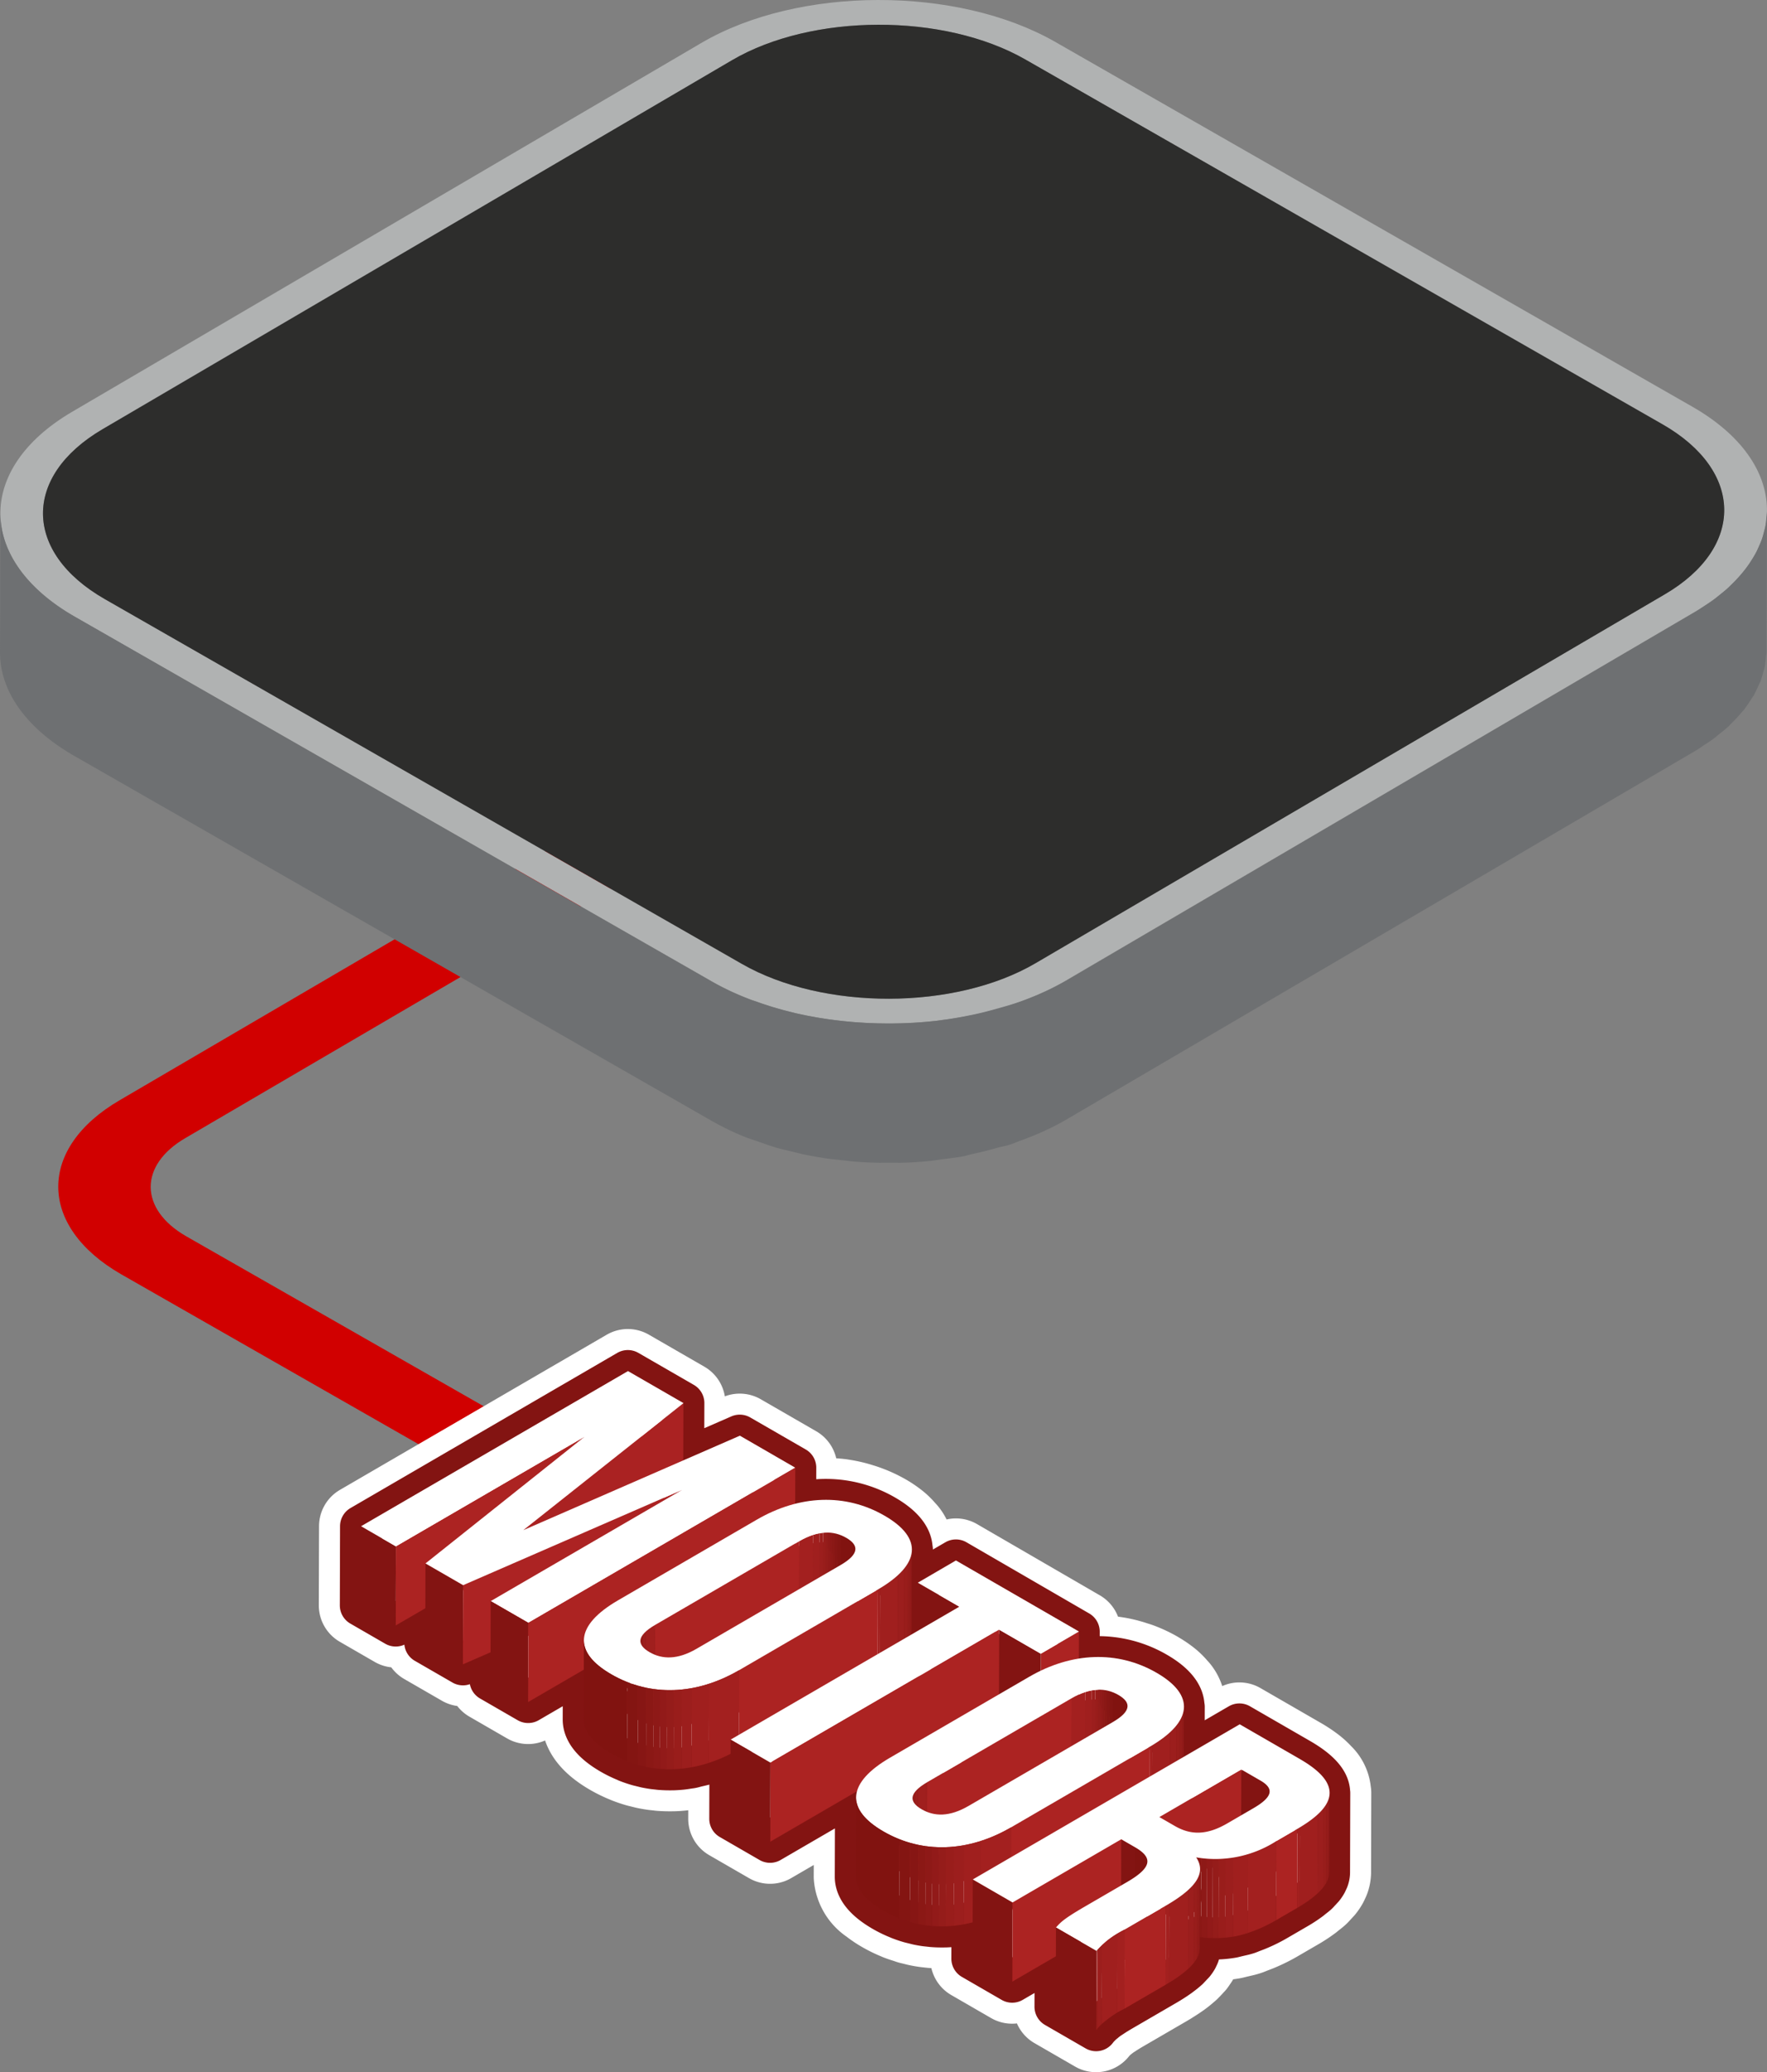 <svg xmlns="http://www.w3.org/2000/svg" xmlns:xlink="http://www.w3.org/1999/xlink" width="191" height="223.943" viewBox="0 0 191 223.943"><rect x="0" y="0" width="191" height="223.943" fill="#808080" stroke="none"/><defs><style>.a,.h{fill:none;}.b{isolation:isolate;}.c{fill:#d10000;}.d{fill:#b0b2b2;}.e{fill:#2d2d2c;}.f{fill:#6e7072;}.g,.v{fill:#991d1b;}.g{stroke:#fff;stroke-width:9.089px;}.g,.h{stroke-linejoin:round;}.h{stroke:#831412;stroke-width:4.545px;}.i{fill:#ac2322;}.j{fill:#a22;}.k{fill:#831412;}.l{fill:#ac2323;}.m{fill:#fff;}.n{clip-path:url(#a);}.o{fill:#811310;}.p{fill:#841512;}.q{fill:#871614;}.r{fill:#8b1815;}.s{fill:#8e1917;}.t{fill:#921a19;}.u{fill:#951c1a;}.w{fill:#9c1e1d;}.x{fill:#a01f1e;}.y{fill:#a3201f;}.z{clip-path:url(#b);}.aa{clip-path:url(#c);}.ab{clip-path:url(#d);}.ac{clip-path:url(#e);}.ad{clip-path:url(#f);}.ae{clip-path:url(#g);}.af{clip-path:url(#h);}.ag{clip-path:url(#i);}.ah{clip-path:url(#j);}.ai{clip-path:url(#k);}.aj{clip-path:url(#l);}.ak{clip-path:url(#m);}.al{clip-path:url(#n);}</style><clipPath id="a"><path class="a" d="M611.134,167.459l-.024,8.553c0-.443-.355-.841-.981-1.2-1.374-.793-3.027-.841-5.09.358l.024-8.553c2.064-1.2,3.717-1.151,5.09-.358C610.779,166.618,611.135,167.016,611.134,167.459Z"/></clipPath><clipPath id="b"><path class="a" d="M617.241,167.525l-.025,8.553c0,1.432-1.246,2.9-3.684,4.32l.024-8.553C615.995,170.428,617.237,168.957,617.241,167.525Z"/></clipPath><clipPath id="c"><path class="a" d="M587.869,185.951l.024-8.553c0-.516.489-1.09,1.6-1.734l-.024,8.554C588.357,184.861,587.87,185.435,587.869,185.951Z"/></clipPath><clipPath id="d"><path class="a" d="M581.762,185.886l.024-8.554c0,1.278.978,2.526,2.976,3.68,4.22,2.436,9.177,2.233,13.786-.445l-.024,8.553c-4.609,2.678-9.566,2.881-13.787.445C582.74,188.411,581.758,187.163,581.762,185.886Z"/></clipPath><clipPath id="e"><path class="a" d="M640.55,184.439l-.024,8.553c0-.44-.355-.838-.988-1.2-1.374-.792-3.01-.831-5.073.368l.024-8.553c2.064-1.2,3.7-1.161,5.073-.368C640.2,183.6,640.551,184,640.55,184.439Z"/></clipPath><clipPath id="f"><path class="a" d="M646.65,184.5l-.024,8.553c0,1.432-1.246,2.9-3.685,4.32l.025-8.553C645.4,187.407,646.646,185.936,646.65,184.5Z"/></clipPath><clipPath id="g"><path class="a" d="M617.285,202.942l.024-8.553c0-.516.494-1.089,1.606-1.736l-.024,8.554C617.778,201.853,617.287,202.427,617.285,202.942Z"/></clipPath><clipPath id="h"><path class="a" d="M611.185,202.878l.024-8.554c0,1.275.974,2.519,2.962,3.667,4.22,2.437,9.177,2.234,13.786-.445l-.024,8.553c-4.609,2.679-9.566,2.882-13.786.445C612.159,205.4,611.182,204.152,611.185,202.878Z"/></clipPath><clipPath id="i"><path class="a" d="M655.909,193.664l-.024,8.554c0-.412-.33-.8-.987-1.176l.024-8.553C655.579,192.868,655.91,193.253,655.909,193.664Z"/></clipPath><clipPath id="j"><path class="a" d="M662.382,193.822l-.024,8.553c0,1.273-1.185,2.548-3.475,3.879l.025-8.553C661.2,196.37,662.379,195.1,662.382,193.822Z"/></clipPath><clipPath id="k"><path class="a" d="M642.691,201.221l-.024,8.553c0-.53-.458-1.022-1.334-1.528l.024-8.553C642.234,200.2,642.693,200.691,642.691,201.221Z"/></clipPath><clipPath id="l"><path class="a" d="M656.645,199.016l-.025,8.553a12.205,12.205,0,0,1-8.687,1.77l.024-8.554A12.2,12.2,0,0,0,656.645,199.016Z"/></clipPath><clipPath id="m"><path class="a" d="M648.382,202.054l-.025,8.553c0,1.333-1.407,2.62-3.7,3.953l.025-8.553C646.975,204.674,648.378,203.386,648.382,202.054Z"/></clipPath><clipPath id="n"><path class="a" d="M640.239,208.589l-.024,8.553a9.439,9.439,0,0,0-3.042,2.311l.024-8.553A9.448,9.448,0,0,1,640.239,208.589Z"/></clipPath></defs><g transform="translate(-982 -3902.033)"><g class="b" transform="translate(988.981 3947.479)"><path class="c" d="M115.465,17.616l-7.093-4.095L5.974,73.448c-8.918,5.183-8.871,13.617.106,18.8l123.892,70.781,7.047-4.1L13.127,88.152c-5.063-2.923-5.1-7.682-.059-10.609l102.4-59.927"/></g><g transform="translate(981.958 3872.72)"><g transform="translate(0.042 29.313)"><g class="b"><g transform="translate(0.045)"><path class="d" d="M75.84,20.152c10.465-6.136,27.615-6.179,38.237-.1l68.876,39.432c10.622,6.081,10.75,16.014.289,22.146L115.217,121.5c-10.465,6.136-27.615,6.179-38.237.1L8.1,82.168c-10.622-6.081-10.75-16.014-.289-22.146ZM179.718,61.383,110.842,21.95c-8.819-5.048-23.061-4.992-31.714.081L11.1,61.9c-8.688,5.09-8.581,13.323.238,18.37L80.216,119.7c8.79,5.031,23.031,5.009,31.719-.081l68.025-39.87c8.654-5.073,8.547-13.34-.242-18.37" transform="translate(-0.053 -15.521)"/></g><g transform="translate(4.648 2.674)"><path class="e" d="M75.607,19.986c8.654-5.073,22.895-5.128,31.714-.081L176.2,59.337c8.79,5.031,8.9,13.3.242,18.37l-68.025,39.87c-8.688,5.09-22.929,5.111-31.719.081L7.82,78.226C-1,73.179-1.106,64.946,7.582,59.856Z" transform="translate(-1.135 -16.15)"/></g><path class="f" d="M191.042,28.5c0,.259-.043.519-.068.778-.026.289-.047.578-.1.863-.043.23-.111.455-.17.68a8.08,8.08,0,0,1-.234.816c-.077.221-.179.434-.272.651-.123.285-.247.57-.4.85-.106.2-.234.4-.357.6-.2.319-.4.634-.638.944-.136.183-.281.366-.429.544a16.2,16.2,0,0,1-1.178,1.267c-.136.132-.259.264-.4.4-.264.234-.553.464-.838.689-.242.2-.476.4-.736.587-.31.225-.651.438-.978.655s-.625.425-.97.629l-68.025,39.87a29.468,29.468,0,0,1-3.759,1.8c-.353.14-.714.276-1.076.408-.821.3-1.684.54-2.551.782-.884.251-1.782.485-2.7.676-1.05.217-2.109.412-3.189.553-.3.038-.587.094-.884.123-1.493.162-3,.247-4.516.264-.247,0-.489,0-.736,0-1.5-.009-3-.089-4.486-.238l-.672-.077a42.993,42.993,0,0,1-4.371-.736c-.247-.055-.489-.119-.736-.179a37.715,37.715,0,0,1-3.7-1.114c-.251-.089-.515-.162-.765-.259a29.625,29.625,0,0,1-4.1-1.914L8.139,39.978c-4.031-2.3-6.553-5.167-7.556-8.169a9.589,9.589,0,0,1-.5-3.028L.042,43.827c-.009,4.061,2.679,8.122,8.054,11.2L76.972,94.456a29.128,29.128,0,0,0,3.81,1.82c.094.038.191.06.285.1.251.094.515.166.77.259.736.259,1.463.532,2.228.748.476.136.978.242,1.467.361.247.06.485.123.736.179.2.047.4.106.612.149.88.183,1.777.34,2.679.468.357.051.719.081,1.08.123.225.025.446.051.672.072.293.03.587.077.884.1.884.077,1.778.123,2.666.145.315.009.625,0,.936,0,.247,0,.489,0,.736,0,.37,0,.74.009,1.11,0,1-.034,2.007-.1,3-.2.136-.013.268-.043.4-.055.3-.034.587-.085.884-.123.727-.094,1.459-.174,2.173-.306.349-.06.672-.179,1.016-.251.923-.191,1.812-.421,2.7-.672.455-.132.948-.2,1.395-.349.4-.128.765-.3,1.152-.438.366-.132.723-.264,1.076-.408a28.643,28.643,0,0,0,3.759-1.8l68.025-39.87.255-.153c.255-.153.476-.319.719-.481.327-.213.668-.425.97-.646.268-.2.5-.4.748-.6.281-.225.57-.446.825-.68.043-.038.1-.077.14-.115.1-.094.17-.2.268-.289a15.255,15.255,0,0,0,1.169-1.259c.072-.089.17-.17.242-.259s.123-.191.2-.289c.23-.31.434-.621.629-.94.081-.128.187-.255.259-.383.043-.072.064-.149.1-.221a8.847,8.847,0,0,0,.4-.842c.072-.162.166-.319.225-.476.021-.06.03-.123.051-.183.1-.268.162-.54.234-.812.047-.179.115-.353.153-.532.009-.051.009-.1.017-.153.051-.285.072-.574.1-.867.017-.179.055-.357.064-.536l0-.238h0Z" transform="translate(-0.042 26.682)"/></g></g></g><g transform="translate(463.329 3901.978)"><path class="g" d="M564.648,173.863l-.01,3.712,4.07,2.349,2.989-1.3-.008,3.022,4.069,2.35,6.019-3.5-.015,5.387c0,1.278.978,2.526,2.976,3.68a13,13,0,0,0,1.669.808c.017.006.032.017.049.024q.573.225,1.158.393c.075.022.15.038.226.056l.074.018q.116.03.231.057c.119.029.237.063.357.088q.385.079.775.135c.128.018.257.029.385.043h0c.046.006.093.012.14.016.066.007.133.017.2.023q.359.028.72.038t.754,0h.015q.42-.015.843-.057c.257-.025.514-.068.772-.108.066-.011.133-.017.2-.028.034-.006.068-.008.1-.015.2-.036.4-.106.6-.152.382-.087.764-.169,1.145-.289h0c.043-.014.086-.019.129-.033.332-.107.662-.251.993-.384.188-.075.377-.135.565-.218h0c.265-.117.527-.264.79-.4l-.02,7.036h0l2.728,1.575,1.576.91h0l3.8-2.21,5.642-3.28a2.536,2.536,0,0,0-.07,1.155,2.506,2.506,0,0,1-.084-.44l-.025,8.553a3.684,3.684,0,0,0,1.66,2.789,10.33,10.33,0,0,0,1.3.878,12.81,12.81,0,0,0,1.67.808c.016.007.032.017.048.024.285.112.575.2.864.294.1.03.2.071.294.1s.2.049.3.075h0c.077.02.155.038.232.057.119.028.236.063.355.087q.386.081.775.136c.128.018.256.029.384.043l.142.016c.067.006.133.016.2.022q.359.03.72.039t.755,0h.013c.2-.007.406-.024.609-.041.079-.006.157-.007.235-.015.173-.018.346-.049.519-.073.084-.013.167-.022.25-.036.068-.01.136-.016.2-.028.034-.006.067-.008.1-.014.2-.037.4-.106.6-.152l.168-.04c.072-.016.144-.032.216-.051l-.011,3.938,4.3,2.485,4.7-2.734,0,1.367-.011,4.074,4.388,2.534a4.264,4.264,0,0,1,.375-.424c.019-.02.035-.042.054-.062.047-.048.086-.1.136-.146.074-.069.166-.134.247-.2.1-.083.206-.166.311-.248.061-.046.111-.094.175-.139.114-.082.246-.164.37-.246.157-.1.312-.207.486-.313.016-.01.029-.02.046-.03.265-.162.539-.326.842-.5l4.443-2.582c.124-.073.247-.145.367-.218.046-.028.081-.055.126-.083.35-.215.682-.43.982-.644l.054-.037a9.863,9.863,0,0,0,.82-.663c.031-.027.073-.055.1-.083s.054-.06.085-.091a5.751,5.751,0,0,0,.434-.463c.033-.035.07-.069.1-.1.011-.014.018-.027.028-.041.053-.069.093-.137.139-.206s.107-.145.148-.218c.012-.022.019-.043.03-.064.024-.044.042-.088.063-.132.028-.061.062-.121.085-.182s.03-.1.046-.157.023-.075.032-.112.017-.05.022-.075a2.027,2.027,0,0,0,.038-.33v-.05l0-1.2.137.023c.211.03.422.053.632.071s.409.027.613.032c.1,0,.2,0,.3,0h.092c.081,0,.163,0,.245,0q.352-.012.7-.048.441-.044.885-.124c.055-.01.111-.031.167-.042.138-.027.278-.072.417-.1.324-.075.648-.14.975-.245.2-.063.4-.157.6-.231.178-.067.357-.133.537-.208a16.862,16.862,0,0,0,1.96-.963l2.263-1.315c.093-.054.185-.108.274-.162.433-.261.812-.519,1.158-.776.082-.061.146-.121.223-.182.186-.146.383-.293.541-.439.1-.092.17-.184.258-.276.069-.072.141-.145.2-.217.047-.055.111-.109.154-.164a3.805,3.805,0,0,0,.327-.483c.034-.06.056-.12.085-.18h0c.013-.027.027-.055.039-.082.02-.046.048-.093.065-.139a2.319,2.319,0,0,0,.106-.368,2.062,2.062,0,0,0,.041-.357v-.053l.024-8.553c0,.016-.011.033-.011.049l0-.007a2.692,2.692,0,0,0-.764-1.831c-.019-.022-.052-.044-.071-.066a6.769,6.769,0,0,0-.932-.862,13.259,13.259,0,0,0-1.436-.947l-4.757-2.746-1.741-1.005h0l-6.032,3.506.015-5.409c0,.038-.023.076-.025.114a2.887,2.887,0,0,0-.675-1.937c-.027-.035-.073-.068-.1-.1a5.771,5.771,0,0,0-.822-.829,9.972,9.972,0,0,0-1.286-.876c-.02-.012-.032-.024-.053-.036a12.9,12.9,0,0,0-1.845-.865c-.185-.071-.373-.121-.559-.183a12.436,12.436,0,0,0-1.391-.376c-.2-.042-.407-.076-.612-.108a12.4,12.4,0,0,0-1.48-.134c-.169-.006-.336-.019-.506-.017a13.043,13.043,0,0,0-2,.156l.008-2.93L622,168.7h0l-4.126,2.4-.015,5.209-.16.093-.583.339c.006-.023.012-.045.019-.067s.022-.066.029-.1a2.568,2.568,0,0,0,.049-.433c0-.021,0-.043,0-.064l.025-8.553h0c0,.038-.023.077-.025.115h0a2.887,2.887,0,0,0-.675-1.937c-.033-.042-.088-.083-.123-.126a5.832,5.832,0,0,0-.8-.806,9.979,9.979,0,0,0-1.339-.912h0a12.864,12.864,0,0,0-2.082-.944c-.166-.059-.331-.111-.5-.162a12.391,12.391,0,0,0-2.025-.465c-.042,0-.084-.017-.126-.022a13.158,13.158,0,0,0-4.922.335h0v-.548l.01-3.377-6-3.462-6.114,2.667.018-6.186-6-3.462L557.7,165l-.024,8.553,3.768,2.176Zm97.6,20.551c-.006.024-.011.047-.016.071a2.178,2.178,0,0,1-.059.254c-.01.023-.022.046-.033.069A2.252,2.252,0,0,0,662.244,194.414Zm-.5.975c-.064.086-.1.173-.177.26l-.017.017-.015.016C661.619,195.584,661.669,195.487,661.742,195.389Zm-1,1.028c-.066.054-.113.109-.183.164l-.035.028C660.61,196.545,660.672,196.481,660.746,196.417Zm-14.253-11.192a2.62,2.62,0,0,1-.061.284.273.273,0,0,1-.009.039c0,.013-.012.027-.019.041s-.016.033-.023.049-.016.021-.021.032A2.811,2.811,0,0,0,646.493,185.225Zm-.364,19.845c.072-.051.144-.1.213-.153-.024.017-.039.035-.063.053s-.04.035-.064.052c-.05.036-.117.072-.168.107C646.075,205.11,646.1,205.09,646.129,205.07Zm-.346-18.52c.065-.08.111-.161.168-.241-.07.1-.108.2-.19.3-.019.023-.045.046-.065.069l0,0A1.269,1.269,0,0,0,645.783,186.55Zm-.875.884c-.07.061-.121.123-.2.185l-.063.051C644.747,187.591,644.818,187.512,644.908,187.434ZM618.682,192.8l-.02.014c-.132.084-.268.168-.38.249C618.4,192.982,618.54,192.894,618.682,192.8Zm-.634.451c-.017.014-.03.027-.046.041l-.005,0-.011.009h0Zm-.318.283c.024-.025.052-.051.078-.077l-.012.013-.035.037-.011.01-.02.017Zm-.686-25.158c.015-.046.027-.092.041-.138-.03.1-.029.205-.067.307l0,.017c-.012.031-.029.062-.043.093l-.01.015-.01.016A1.681,1.681,0,0,0,617.044,168.381Zm-.5.946c-.071.1-.11.2-.192.3-.02.025-.048.049-.069.073A4.508,4.508,0,0,0,616.544,169.327Zm-1.044,1.126c-.07.062-.12.123-.2.184l-.063.051C615.339,170.61,615.41,170.532,615.5,170.453Zm-32.434,9.3c.012.011.022.023.034.035l-.035-.035Z"/><path class="h" d="M586.456,190.4c.382.15.768.282,1.158.393.1.029.2.049.3.075l.229.056c.119.029.237.063.357.088q.385.079.775.135c.128.018.257.029.385.043l.14.016c.067.007.133.017.2.023q.359.028.72.038t.754,0h.018q.418-.015.84-.057c.256-.025.512-.067.768-.108.068-.011.136-.017.2-.029.033,0,.067-.008.1-.014.2-.036.4-.1.6-.15.385-.087.769-.171,1.153-.291.043-.014.086-.019.129-.033.331-.107.66-.25.99-.382.189-.076.38-.136.569-.22.265-.118.526-.264.79-.4l-.02,7.036,4.3,2.485,9.445-5.49a2.544,2.544,0,0,0-.07,1.157,2.51,2.51,0,0,1-.084-.442l-.025,8.553c0,1.275.974,2.52,2.962,3.667a12.81,12.81,0,0,0,1.67.808c.016.007.032.017.048.024q.573.226,1.158.393c.1.029.2.049.3.075l.233.057c.119.028.236.063.355.087q.386.081.775.136c.127.018.255.028.383.042l.144.017c.066.006.132.016.2.022q.359.03.72.039t.755,0h.012c.281-.01.563-.028.845-.056.258-.026.515-.068.773-.109.066-.011.132-.016.2-.028.034-.006.068-.008.1-.014.2-.037.4-.107.6-.153.127-.029.254-.057.381-.09l-.012,3.938,4.3,2.485,4.7-2.734-.015,5.441,4.388,2.534a4.127,4.127,0,0,1,.432-.488c.046-.047.084-.1.133-.144.074-.069.166-.134.247-.2.154-.13.308-.26.486-.387.115-.082.247-.165.372-.247.171-.113.339-.226.53-.342.265-.162.539-.325.842-.5l4.442-2.582c.126-.073.248-.145.368-.218q.636-.385,1.165-.767c.024-.017.041-.034.065-.052a9.855,9.855,0,0,0,.855-.691c.056-.052.094-.1.146-.156.072-.071.134-.141.2-.212.089-.1.2-.193.272-.29a3.624,3.624,0,0,0,.314-.465c.016-.028.025-.055.039-.083s.019-.041.029-.061c.038-.078.081-.156.11-.234a2.192,2.192,0,0,0,.1-.344,2.028,2.028,0,0,0,.039-.33v-.05l0-1.2.138.023c.21.03.421.053.631.071s.409.027.613.032c.1,0,.2,0,.3,0h.092c.081,0,.163,0,.245,0q.352-.012.7-.048.441-.044.885-.124c.055-.01.111-.031.167-.042.138-.027.278-.072.417-.1.325-.076.648-.14.974-.245.2-.063.4-.157.6-.232.178-.066.356-.132.535-.207a16.641,16.641,0,0,0,1.961-.963l2.263-1.315c.093-.054.185-.108.274-.162.432-.261.812-.519,1.157-.776.083-.061.148-.122.225-.183.186-.146.383-.293.54-.438.1-.092.169-.184.257-.275.07-.073.142-.146.2-.218.047-.055.111-.11.154-.164a3.805,3.805,0,0,0,.327-.483c.034-.06.056-.12.085-.18l.039-.084c.02-.046.048-.092.065-.138a2.319,2.319,0,0,0,.106-.368,2.062,2.062,0,0,0,.041-.357v-.053l.024-8.553c0,.016-.011.033-.011.049.033-1.223-1.008-2.444-3.2-3.712l-6.5-3.752-6.032,3.506.015-5.409c0,.038-.023.076-.025.115.064-1.315-.89-2.6-2.937-3.782a12.554,12.554,0,0,0-8.4-1.527l.008-2.93L622,168.7l-4.126,2.4-.015,5.209-.743.432c.015-.056.037-.111.048-.166a2.568,2.568,0,0,0,.049-.433v-.064l.025-8.554c0,.038-.023.077-.025.115.064-1.315-.89-2.6-2.937-3.781a12.671,12.671,0,0,0-9.655-1.258l.011-3.925-6-3.462-6.114,2.667.018-6.186-6-3.462L557.7,165l-.024,8.553,3.768,2.176,3.21-1.865-.011,3.712,4.07,2.349,2.989-1.3-.008,3.022,4.069,2.35,6.019-3.5-.015,5.388c0,1.277.978,2.525,2.976,3.679a13,13,0,0,0,1.669.808C586.424,190.38,586.44,190.39,586.456,190.4Zm59.759,14.625c-.05.036-.117.072-.168.107.1-.07.2-.141.295-.212-.024.017-.039.035-.063.053S646.239,205.005,646.215,205.022Zm-28.893-10.758,0,.026Zm1.341-1.445c-.154.1-.317.2-.443.29.132-.1.3-.2.463-.3ZM618,193.3l-.013.01.066-.057Zm-.236.212a.406.406,0,0,0-.031.027c.024-.026.052-.052.078-.078C617.791,193.479,617.777,193.5,617.761,193.513Zm-.31.389h0Zm24.51,6.191c.057.044.1.088.146.133C642.057,200.181,642.018,200.137,641.961,200.093Zm.662.811a1.049,1.049,0,0,1,.037.172A1.049,1.049,0,0,0,642.623,200.9Zm-.238-.408a1.6,1.6,0,0,1,.1.157A1.6,1.6,0,0,0,642.385,200.5Zm3.376-13.889c-.02.024-.048.049-.068.073.106-.124.171-.248.259-.372C645.881,186.408,645.843,186.507,645.761,186.607Zm-1.049,1.012-.065.052c.1-.08.172-.16.265-.24C644.84,187.493,644.788,187.556,644.712,187.619Zm-56.807-10.341,0,.028Zm.123-.356.005-.01Zm28.324-7.295c-.02.025-.048.049-.069.074.107-.125.173-.25.261-.374C616.473,169.427,616.435,169.527,616.352,169.627Zm-1.047,1.01-.065.053c.1-.08.173-.161.266-.242C615.434,170.511,615.382,170.574,615.3,170.637Zm-3.4,25.508a5.753,5.753,0,0,0,.616.63A5.665,5.665,0,0,1,611.908,196.145Zm-.534-.963a3.287,3.287,0,0,0,.307.581A3.353,3.353,0,0,1,611.374,195.182Zm1.465,1.9a10.137,10.137,0,0,0,1.332.907A10.137,10.137,0,0,1,612.839,197.084Zm47.725-.5-.038.031c.091-.071.156-.141.24-.212C660.694,196.46,660.641,196.519,660.564,196.58Zm1.6-1.842c-.01.023-.022.047-.033.07a2.252,2.252,0,0,0,.108-.394A2.233,2.233,0,0,1,662.169,194.738Zm-.424.647c-.065.088-.1.175-.18.263-.01.012-.023.024-.033.035C661.62,195.583,661.671,195.485,661.745,195.385Zm-5.855-1.768a.913.913,0,0,0-.215-.521A.915.915,0,0,1,655.89,193.617Zm-.3-.605a2.776,2.776,0,0,0-.672-.523A2.776,2.776,0,0,1,655.594,193.012Zm-9.171-7.464c-.012.03-.029.06-.042.09-.005.011-.016.021-.021.032a2.908,2.908,0,0,0,.134-.446A2.94,2.94,0,0,1,646.423,185.548Zm-5.894-1.161a.966.966,0,0,0-.228-.56A.966.966,0,0,1,640.529,184.387Zm-.284-.616a2.749,2.749,0,0,0-.683-.536A2.749,2.749,0,0,1,640.245,183.771Zm-23.231-15.2c-.013.03-.029.061-.043.092-.005.01-.015.021-.02.031a2.964,2.964,0,0,0,.134-.448A2.734,2.734,0,0,1,617.014,168.568Zm-5.9-1.161a.967.967,0,0,0-.228-.564A.967.967,0,0,1,611.113,167.407Zm-.279-.615a2.683,2.683,0,0,0-.681-.536A2.705,2.705,0,0,1,610.834,166.792Zm-27.768,12.957c.012.011.022.023.034.035l-.035-.035Zm.359.353a10.341,10.341,0,0,0,1.337.91A10.341,10.341,0,0,1,583.425,180.1Z"/><g class="b"><path class="i" d="M581.863,155.32l-.024,8.553-20.4,11.855.024-8.553Z"/><path class="j" d="M592.543,151.694l-.024,8.553L575.2,173.978l.024-8.553Z"/><path class="k" d="M561.463,167.175l-.024,8.553-3.768-2.176L557.7,165Z"/><path class="k" d="M568.732,171.371l-.024,8.553-4.07-2.35.024-8.553Z"/><path class="l" d="M592.412,161.064l-.024,8.553-23.68,10.308.024-8.553Z"/><path class="m" d="M604.635,158.675l-28.852,16.767-4.07-2.35,20.7-12.029-23.68,10.308-4.07-2.35,17.2-13.7-20.4,11.855L557.7,165l28.852-16.767,6,3.462-17.317,13.731,23.413-10.211Z"/><path class="k" d="M575.783,175.442,575.758,184l-4.07-2.35.024-8.553Z"/><path class="i" d="M604.635,158.675l-.024,8.553L575.758,184l.024-8.553Z"/></g><g class="b"><g class="b"><g class="n"><g class="b"><path class="o" d="M611.134,167.459l-.024,8.553c0-.443-.355-.841-.981-1.2a4.465,4.465,0,0,0-.6-.288l.024-8.553a4.46,4.46,0,0,1,.6.288c.626.362.982.76.981,1.2"/><path class="p" d="M609.558,165.968l-.024,8.553c-.124-.049-.251-.092-.379-.129l.024-8.553c.129.037.255.08.379.129"/><path class="q" d="M609.179,165.839l-.024,8.553c-.1-.027-.192-.051-.289-.072l.024-8.553c.1.021.194.044.289.072"/><path class="r" d="M608.89,165.767l-.024,8.553c-.083-.017-.167-.031-.251-.043l.024-8.553c.085.012.168.026.251.043"/><path class="s" d="M608.639,165.724l-.024,8.553c-.078-.011-.156-.02-.235-.027l.024-8.553c.079.007.158.016.235.027"/><path class="t" d="M608.4,165.7l-.024,8.553c-.078-.006-.157-.01-.236-.012l.024-8.553c.079,0,.158.006.236.012"/><path class="u" d="M608.168,165.685l-.024,8.553c-.083,0-.167,0-.252,0l.025-8.553c.084,0,.168,0,.251,0"/><path class="v" d="M607.917,165.686l-.025,8.553c-.094,0-.19.01-.286.019l.024-8.553c.1-.01.192-.016.287-.019"/><path class="w" d="M607.63,165.705l-.024,8.553q-.187.02-.381.054l.024-8.553c.129-.024.256-.041.381-.054"/><path class="x" d="M607.249,165.759l-.024,8.553a5.511,5.511,0,0,0-.694.175l.024-8.553a5.509,5.509,0,0,1,.694-.175"/><path class="y" d="M606.555,165.934l-.024,8.553a7.625,7.625,0,0,0-1.492.68l.024-8.553a7.652,7.652,0,0,1,1.492-.68"/></g></g></g><g class="b"><g class="z"><g class="b"><path class="r" d="M617.241,167.525l-.025,8.553v.064l.025-8.553v-.064"/><path class="s" d="M617.24,167.589l-.025,8.553a2.568,2.568,0,0,1-.049.433l.024-8.553a2.564,2.564,0,0,0,.05-.433"/><path class="t" d="M617.19,168.022l-.024,8.553a2.893,2.893,0,0,1-.129.447l.024-8.553a2.924,2.924,0,0,0,.129-.447"/><path class="u" d="M617.061,168.469l-.024,8.553a3.47,3.47,0,0,1-.229.485l.025-8.553a3.581,3.581,0,0,0,.228-.485"/><path class="v" d="M616.833,168.954l-.025,8.553a4.506,4.506,0,0,1-.39.577l.025-8.554a4.642,4.642,0,0,0,.39-.576"/><path class="w" d="M616.443,169.53l-.025,8.554a6.626,6.626,0,0,1-.7.751l.025-8.553a6.629,6.629,0,0,0,.7-.752"/><path class="x" d="M615.74,170.282l-.025,8.553a11.907,11.907,0,0,1-1.938,1.418l.024-8.553a11.921,11.921,0,0,0,1.939-1.418"/><path class="y" d="M613.8,171.7l-.024,8.553c-.08.049-.162.1-.245.145l.024-8.553c.083-.048.165-.1.245-.145"/></g></g></g><path class="i" d="M605.063,166.614l-.024,8.553-15.574,9.051.024-8.553Z"/><g class="b"><g class="aa"><g class="b"><path class="y" d="M589.489,175.664l-.024,8.554c-.045.025-.088.051-.131.077l.025-8.553.13-.078"/><path class="x" d="M589.359,175.742l-.025,8.553a5.509,5.509,0,0,0-.9.651l.024-8.553a5.519,5.519,0,0,1,.9-.651"/><path class="w" d="M588.461,176.393l-.024,8.553a2.566,2.566,0,0,0-.282.3l.024-8.554a2.56,2.56,0,0,1,.282-.3"/><path class="v" d="M588.179,176.694l-.024,8.554a1.663,1.663,0,0,0-.143.21l.024-8.554a1.773,1.773,0,0,1,.143-.21"/><path class="u" d="M588.036,176.9l-.024,8.554a1.289,1.289,0,0,0-.082.173l.025-8.553a1.221,1.221,0,0,1,.081-.174"/><path class="t" d="M587.955,177.078l-.025,8.553a1.048,1.048,0,0,0-.044.153l.024-8.553a.911.911,0,0,1,.045-.153"/><path class="s" d="M587.91,177.231l-.024,8.553a.815.815,0,0,0-.017.146l.024-8.553a.928.928,0,0,1,.017-.146"/><path class="r" d="M587.893,177.377l-.024,8.553v.021l.024-8.553v-.021"/></g></g></g><path class="i" d="M613.556,171.845l-.024,8.553-15.008,8.722.024-8.553Z"/><path class="m" d="M614.279,163.858c4.221,2.437,3.886,5.308-.723,7.987l-15.008,8.722c-4.609,2.678-9.566,2.881-13.786.445-4.237-2.447-3.9-5.319.706-8l15.008-8.722C605.085,161.615,610.042,161.412,614.279,163.858Zm-20.318,14.388,15.574-9.051c2.063-1.2,1.974-2.156.618-2.939-1.373-.793-3.026-.841-5.09.358l-15.574,9.05c-2.063,1.2-1.974,2.157-.6,2.95,1.357.783,3.01.831,5.073-.368"/><g class="b"><g class="ab"><g class="b"><path class="y" d="M598.548,180.567l-.024,8.553a16.636,16.636,0,0,1-3.238,1.458l.024-8.553a16.7,16.7,0,0,0,3.238-1.458"/><path class="x" d="M595.31,182.025l-.024,8.553a14.307,14.307,0,0,1-1.878.474l.025-8.553a14.447,14.447,0,0,0,1.877-.474"/><path class="w" d="M593.433,182.5l-.025,8.553q-.537.1-1.073.151l.024-8.553c.358-.036.715-.086,1.074-.151"/><path class="v" d="M592.359,182.65l-.024,8.553q-.429.043-.858.058l.025-8.553q.427-.015.857-.058"/><path class="u" d="M591.5,182.708l-.025,8.553q-.378.012-.754,0l.024-8.553q.376.009.755,0"/><path class="t" d="M590.747,182.711l-.024,8.553q-.362-.009-.72-.038l.024-8.554q.359.03.72.039"/><path class="s" d="M590.027,182.672,590,191.226c-.243-.02-.485-.048-.726-.082l.024-8.553q.361.051.726.081"/><path class="r" d="M589.3,182.591l-.024,8.553q-.39-.056-.775-.135l.024-8.553q.386.08.775.135"/><path class="q" d="M588.526,182.456l-.024,8.553q-.447-.093-.888-.219l.024-8.553q.441.126.888.219"/><path class="p" d="M587.638,182.237l-.024,8.553c-.39-.111-.776-.243-1.158-.393l.024-8.554q.573.227,1.158.394"/><path class="o" d="M586.48,181.843l-.024,8.554a13.113,13.113,0,0,1-1.719-.832c-2-1.154-2.979-2.4-2.975-3.679l.024-8.554c0,1.278.978,2.526,2.976,3.68a13.032,13.032,0,0,0,1.718.831"/></g></g></g></g><g class="b"><path class="k" d="M622.364,173.692l-.024,8.553-4.489-2.591.024-8.553Z"/><path class="i" d="M635.3,176.38l-.024,8.553-4.127,2.4.024-8.553Z"/><path class="k" d="M631.173,178.778l-.024,8.553-4.505-2.6.024-8.553Z"/><path class="m" d="M635.3,176.38l-4.127,2.4-4.505-2.6-24.725,14.369-4.3-2.485,24.725-14.369-4.489-2.591L622,168.7Z"/><path class="i" d="M626.668,176.177l-.024,8.553L601.919,199.1l.024-8.553Z"/><path class="k" d="M601.943,190.546l-.024,8.553-4.3-2.485.024-8.553Z"/></g><g class="b"><g class="b"><g class="ac"><g class="b"><path class="o" d="M640.55,184.439l-.024,8.553c0-.44-.355-.838-.988-1.2a4.543,4.543,0,0,0-.592-.287l.024-8.553a4.42,4.42,0,0,1,.592.287c.633.366.989.764.988,1.2"/><path class="p" d="M638.97,182.948l-.024,8.553c-.123-.048-.248-.091-.376-.127l.025-8.553c.127.036.252.079.375.127"/><path class="q" d="M638.595,182.821l-.025,8.553c-.094-.027-.189-.051-.285-.071l.024-8.553c.1.02.191.044.286.071"/><path class="r" d="M638.309,182.75l-.024,8.553c-.082-.017-.165-.031-.248-.043l.024-8.553c.084.012.166.026.248.043"/><path class="s" d="M638.061,182.707l-.024,8.553c-.077-.011-.154-.02-.232-.026l.024-8.553c.078.006.156.015.232.026"/><path class="t" d="M637.829,182.681l-.024,8.553c-.077-.006-.155-.011-.234-.013l.024-8.553c.079,0,.157.006.234.013"/><path class="u" d="M637.595,182.668l-.024,8.553c-.082,0-.165,0-.249,0l.025-8.554c.083,0,.166,0,.248,0"/><path class="v" d="M637.347,182.669l-.025,8.554c-.093,0-.188.009-.284.019l.024-8.553c.1-.01.191-.016.285-.02"/><path class="w" d="M637.062,182.689l-.024,8.553c-.123.012-.249.03-.376.053l.024-8.553c.128-.023.253-.041.376-.053"/><path class="x" d="M636.686,182.742l-.024,8.553a5.41,5.41,0,0,0-.7.176l.024-8.553a5.407,5.407,0,0,1,.695-.176"/><path class="y" d="M635.991,182.918l-.024,8.553a7.717,7.717,0,0,0-1.5.685l.024-8.553a7.662,7.662,0,0,1,1.5-.685"/></g></g></g><g class="b"><g class="ad"><g class="b"><path class="r" d="M646.65,184.5l-.024,8.553v.065l.024-8.554V184.5"/><path class="s" d="M646.649,184.568l-.024,8.554a2.57,2.57,0,0,1-.05.433L646.6,185a2.552,2.552,0,0,0,.05-.433"/><path class="t" d="M646.6,185l-.024,8.554a2.913,2.913,0,0,1-.129.446l.024-8.553A2.893,2.893,0,0,0,646.6,185"/><path class="u" d="M646.47,185.448,646.446,194a3.473,3.473,0,0,1-.228.485l.024-8.553a3.527,3.527,0,0,0,.228-.485"/><path class="v" d="M646.242,185.933l-.024,8.553a4.485,4.485,0,0,1-.391.577l.025-8.553a4.651,4.651,0,0,0,.39-.577"/><path class="w" d="M645.852,186.51l-.025,8.553a6.53,6.53,0,0,1-.7.752l.024-8.553a6.624,6.624,0,0,0,.7-.752"/><path class="x" d="M645.149,187.262l-.024,8.553a11.978,11.978,0,0,1-1.939,1.418l.024-8.554a11.919,11.919,0,0,0,1.939-1.417"/><path class="y" d="M643.21,188.679l-.024,8.554c-.08.048-.162.1-.245.144l.025-8.553c.083-.048.164-.1.244-.145"/></g></g></g><path class="i" d="M634.489,183.6l-.024,8.553-15.574,9.051.024-8.553Z"/><g class="b"><g class="ae"><g class="b"><path class="y" d="M618.915,192.653l-.024,8.554c-.046.026-.09.052-.134.079l.025-8.554.133-.079"/><path class="x" d="M618.782,192.732l-.025,8.554a5.623,5.623,0,0,0-.905.656l.024-8.553a5.653,5.653,0,0,1,.906-.657"/><path class="w" d="M617.876,193.389l-.024,8.553a2.649,2.649,0,0,0-.282.3l.024-8.553a2.653,2.653,0,0,1,.282-.3"/><path class="v" d="M617.594,193.69l-.024,8.553a1.65,1.65,0,0,0-.142.21l.024-8.553a1.656,1.656,0,0,1,.142-.21"/><path class="u" d="M617.452,193.9l-.024,8.553a1.276,1.276,0,0,0-.082.172l.025-8.553a1.16,1.16,0,0,1,.081-.172"/><path class="t" d="M617.371,194.072l-.025,8.553a1,1,0,0,0-.044.152l.024-8.553a1.008,1.008,0,0,1,.045-.152"/><path class="s" d="M617.326,194.224l-.024,8.553a.791.791,0,0,0-.016.144l.024-8.553a.882.882,0,0,1,.016-.144"/><path class="r" d="M617.31,194.368l-.024,8.553v.021l.025-8.553v-.021"/></g></g></g><path class="i" d="M642.966,188.824l-.024,8.553L627.933,206.1l.024-8.553Z"/><path class="m" d="M643.688,180.837c4.221,2.437,3.887,5.309-.722,7.987l-15.009,8.722c-4.609,2.679-9.566,2.882-13.786.445s-3.886-5.309.723-7.987l15.008-8.722C634.511,178.6,639.468,178.4,643.688,180.837ZM623.37,195.226l15.574-9.051c2.063-1.2,1.991-2.147.618-2.94s-3.009-.831-5.073.368l-15.574,9.05c-2.063,1.2-1.991,2.147-.617,2.94s3.009.831,5.072-.367"/><g class="b"><g class="af"><g class="b"><path class="y" d="M627.957,197.546l-.024,8.553a16.7,16.7,0,0,1-3.238,1.459L624.72,199a16.654,16.654,0,0,0,3.237-1.458"/><path class="x" d="M624.72,199l-.025,8.554a14.617,14.617,0,0,1-1.877.474l.024-8.553A14.469,14.469,0,0,0,624.72,199"/><path class="w" d="M622.842,199.479l-.024,8.553c-.359.065-.716.115-1.074.151l.025-8.553q.535-.054,1.073-.151"/><path class="v" d="M621.769,199.63l-.025,8.553q-.429.042-.857.057l.024-8.553q.427-.015.858-.057"/><path class="u" d="M620.911,199.687l-.024,8.553q-.378.013-.755,0l.025-8.553c.25.006.5.005.754,0"/><path class="t" d="M620.157,199.691l-.025,8.553q-.362-.009-.72-.039l.024-8.553c.239.02.48.032.721.039"/><path class="s" d="M619.436,199.652l-.024,8.553q-.364-.03-.726-.081l.024-8.553q.361.051.726.081"/><path class="r" d="M618.71,199.571l-.024,8.553q-.39-.055-.775-.136l.024-8.553c.257.054.516.1.775.136"/><path class="q" d="M617.935,199.435l-.024,8.553q-.447-.092-.888-.218l.024-8.554q.441.126.888.219"/><path class="p" d="M617.047,199.216l-.024,8.554q-.585-.168-1.158-.394l.025-8.553a12.214,12.214,0,0,0,1.157.393"/><path class="o" d="M615.89,198.823l-.025,8.553a12.918,12.918,0,0,1-1.718-.832c-1.988-1.147-2.965-2.392-2.962-3.666l.025-8.554c0,1.275.973,2.519,2.961,3.667a12.924,12.924,0,0,0,1.719.832"/></g></g></g></g><g class="b"><path class="k" d="M654.922,192.489l-.024,8.553-2.077-1.2.024-8.553Z"/><g class="b"><g class="ag"><g class="b"><path class="o" d="M655.909,193.664l-.024,8.554c0-.412-.33-.8-.987-1.176l.024-8.553c.657.379.988.764.987,1.175"/></g></g></g><path class="i" d="M652.845,191.29l-.024,8.553-8.852,5.144.024-8.553Z"/><g class="b"><g class="ah"><g class="b"><path class="r" d="M662.382,193.822l-.024,8.553v.053l.024-8.553v-.053"/><path class="s" d="M662.381,193.875l-.024,8.553a2.062,2.062,0,0,1-.041.357l.024-8.553a2.067,2.067,0,0,0,.041-.357"/><path class="t" d="M662.34,194.232l-.024,8.553a2.319,2.319,0,0,1-.106.368l.024-8.553a2.319,2.319,0,0,0,.106-.368"/><path class="u" d="M662.234,194.6l-.024,8.553a2.8,2.8,0,0,1-.189.4l.024-8.553a2.8,2.8,0,0,0,.189-.4"/><path class="v" d="M662.045,195l-.024,8.553a3.805,3.805,0,0,1-.327.483l.024-8.553a3.96,3.96,0,0,0,.327-.483"/><path class="w" d="M661.718,195.485l-.024,8.553a5.763,5.763,0,0,1-.615.657l.024-8.553a5.768,5.768,0,0,0,.615-.657"/><path class="x" d="M661.1,196.142l-.024,8.553a11.927,11.927,0,0,1-1.922,1.4l.024-8.553a11.888,11.888,0,0,0,1.922-1.4"/><path class="y" d="M659.181,197.539l-.024,8.553c-.089.054-.181.108-.274.162l.025-8.553q.139-.081.273-.162"/></g></g></g><path class="i" d="M658.908,197.7l-.024,8.553-2.263,1.315.024-8.553Z"/><path class="k" d="M641.357,199.693l-.024,8.553-1.491-.861.024-8.553Z"/><g class="b"><g class="ai"><g class="b"><path class="o" d="M642.691,201.221l-.024,8.553c0-.53-.458-1.022-1.334-1.528l.024-8.553c.877.506,1.336,1,1.334,1.528"/></g></g></g><g class="b"><g class="aj"><g class="b"><path class="y" d="M656.645,199.016l-.025,8.553a15.708,15.708,0,0,1-3.095,1.4l.025-8.553a15.735,15.735,0,0,0,3.1-1.4"/><path class="x" d="M653.55,200.418l-.025,8.553a12.124,12.124,0,0,1-1.558.392l.024-8.553a12.18,12.18,0,0,0,1.559-.392"/><path class="w" d="M651.991,200.81l-.024,8.553q-.444.081-.885.124l.024-8.553c.295-.029.59-.071.885-.124"/><path class="v" d="M651.106,200.934l-.024,8.553q-.352.036-.7.048l.024-8.554c.235-.008.47-.023.705-.047"/><path class="u" d="M650.4,200.981l-.024,8.554q-.316.011-.634,0l.025-8.554q.316.009.633,0"/><path class="t" d="M649.768,200.984l-.025,8.554q-.306-.009-.613-.033l.024-8.554c.205.017.409.028.614.033"/><path class="s" d="M649.154,200.951l-.024,8.554c-.21-.018-.421-.041-.632-.071l.025-8.553c.21.029.421.053.631.07"/><path class="r" d="M648.523,200.881l-.025,8.553q-.282-.041-.565-.1l.024-8.554c.189.037.377.069.566.1"/></g></g></g><path class="k" d="M628.12,205.659l-.024,8.553-4.3-2.485.024-8.553Z"/><path class="i" d="M639.867,198.832l-.024,8.553L628.1,214.212l.024-8.553Z"/><g class="b"><g class="ak"><g class="b"><path class="r" d="M648.382,202.054l-.025,8.553v.05l.024-8.553v-.05"/><path class="s" d="M648.381,202.1l-.024,8.553a1.926,1.926,0,0,1-.039.33l.025-8.553a1.954,1.954,0,0,0,.038-.33"/><path class="t" d="M648.343,202.434l-.025,8.553a2.192,2.192,0,0,1-.1.344l.024-8.553a2.229,2.229,0,0,0,.1-.344"/><path class="u" d="M648.243,202.778l-.024,8.553a2.684,2.684,0,0,1-.178.378l.025-8.554a2.608,2.608,0,0,0,.177-.377"/><path class="v" d="M648.066,203.155l-.025,8.554a3.634,3.634,0,0,1-.315.465l.025-8.553a3.668,3.668,0,0,0,.315-.466"/><path class="w" d="M647.751,203.621l-.025,8.553a5.627,5.627,0,0,1-.616.658l.024-8.553a5.636,5.636,0,0,0,.617-.658"/><path class="x" d="M647.134,204.279l-.024,8.553a13.058,13.058,0,0,1-2.085,1.51l.024-8.553a13.011,13.011,0,0,0,2.085-1.51"/><path class="y" d="M645.049,205.789l-.024,8.553c-.12.073-.242.145-.368.218l.025-8.553c.125-.073.247-.145.367-.218"/></g></g></g><path class="i" d="M644.682,206.007l-.024,8.553-4.443,2.582.024-8.553Z"/><path class="m" d="M640.239,208.589A9.448,9.448,0,0,0,637.2,210.9l-4.388-2.534c.514-.57.813-.918,3.159-2.282l4.526-2.63c2.7-1.566,2.823-2.63.863-3.761l-1.49-.861-11.747,6.827-4.3-2.485,28.852-16.767,6.5,3.752c4.455,2.572,4.2,4.95-.258,7.542l-2.263,1.315a12.2,12.2,0,0,1-8.688,1.769c1.213,1.8-.264,3.472-3.275,5.222Zm11.07-11.459,2.845-1.653c2.063-1.2,2.292-2.108.768-2.988l-2.077-1.2-8.852,5.144,1.675.967c1.608.928,3.328,1.073,5.641-.271"/><path class="k" d="M637.2,210.9l-.024,8.553-4.388-2.533.024-8.553Z"/><g class="b"><g class="al"><g class="b"><path class="y" d="M640.239,208.589l-.024,8.553c-.272.158-.528.308-.77.454l.025-8.553c.241-.146.5-.3.769-.454"/><path class="x" d="M639.47,209.043l-.025,8.553a10.431,10.431,0,0,0-1.686,1.2l.024-8.553a10.4,10.4,0,0,1,1.687-1.2"/><path class="w" d="M637.783,210.246l-.024,8.553a4.6,4.6,0,0,0-.492.529l.024-8.553a4.511,4.511,0,0,1,.492-.529"/><path class="v" d="M637.291,210.775l-.024,8.553c-.032.041-.064.083-.094.125l.024-8.553c.031-.043.062-.084.094-.125"/></g></g></g></g></g></g></svg>